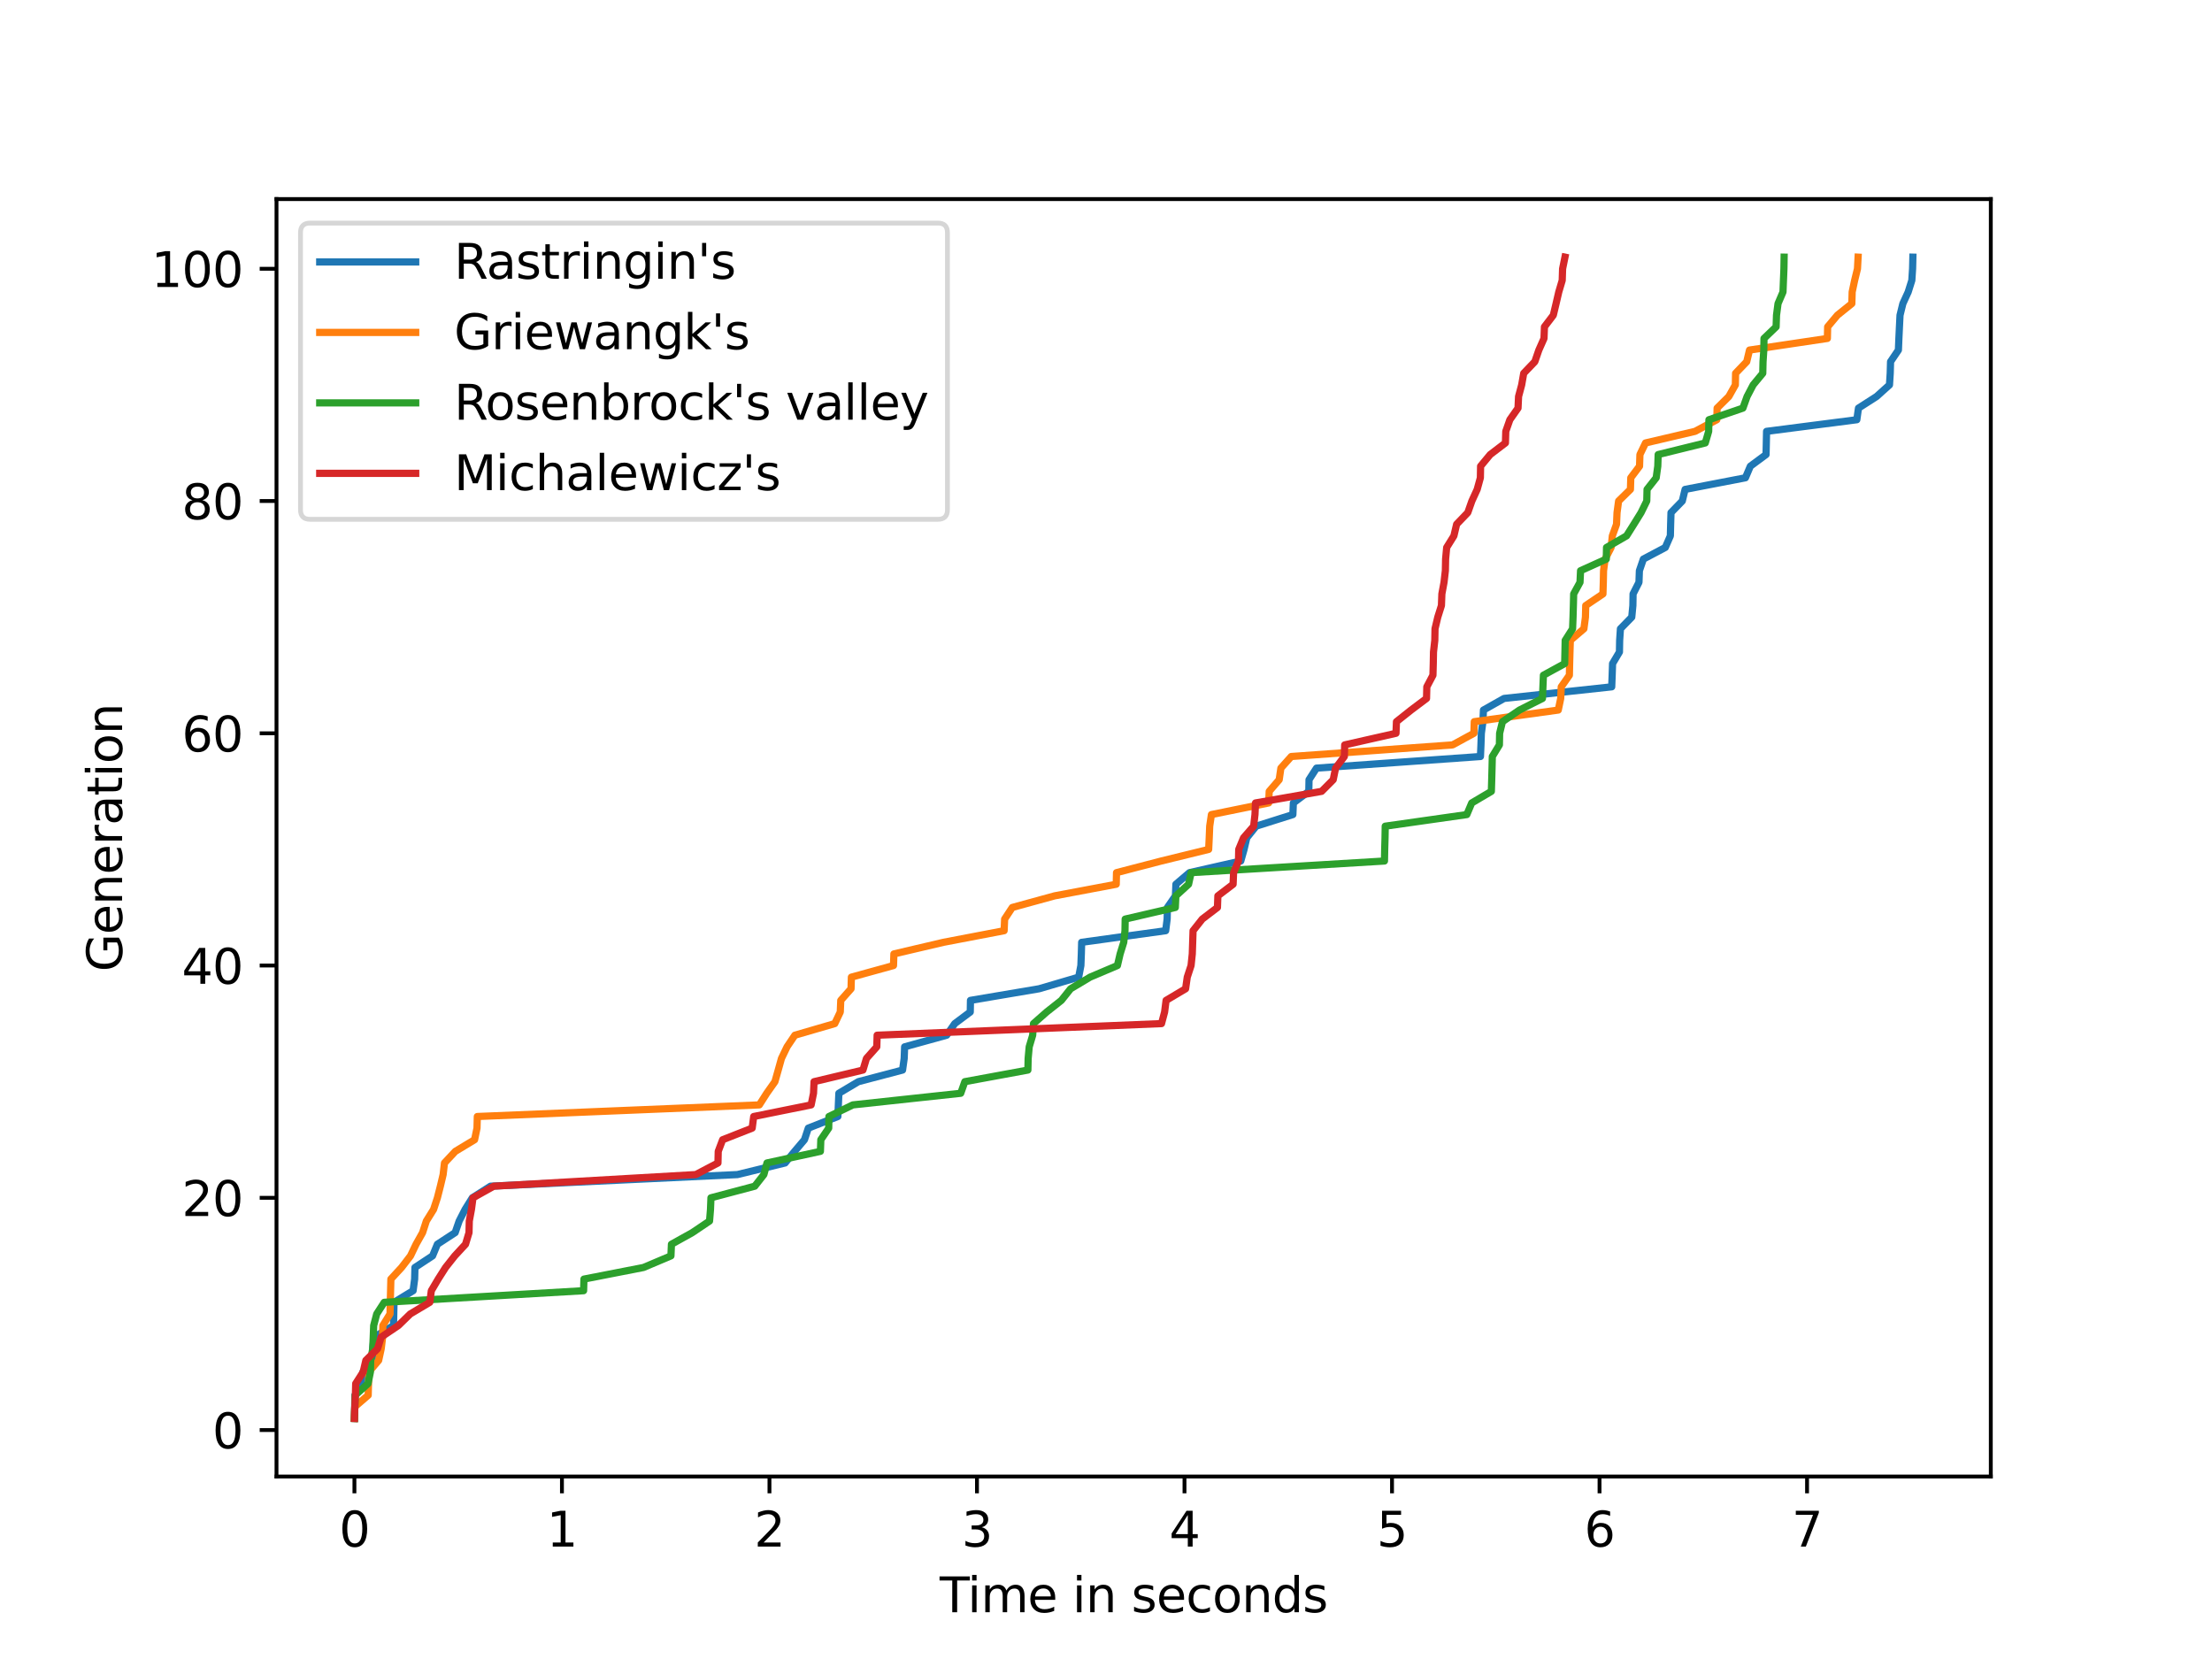 <?xml version="1.0" encoding="utf-8" standalone="no"?>
<!DOCTYPE svg PUBLIC "-//W3C//DTD SVG 1.1//EN"
  "http://www.w3.org/Graphics/SVG/1.1/DTD/svg11.dtd">
<svg xmlns:xlink="http://www.w3.org/1999/xlink" width="460.8pt" height="345.6pt" viewBox="0 0 460.8 345.6" xmlns="http://www.w3.org/2000/svg" version="1.1">
 <defs>
  <style type="text/css">*{stroke-linejoin: round; stroke-linecap: butt}</style>
 </defs>
 <g id="figure_1">
  <g id="patch_1">
   <path d="M 0 345.6 
L 460.8 345.6 
L 460.8 0 
L 0 0 
z
" style="fill: #ffffff"/>
  </g>
  <g id="axes_1">
   <g id="patch_2">
    <path d="M 57.6 307.584 
L 414.72 307.584 
L 414.72 41.472 
L 57.6 41.472 
z
" style="fill: #ffffff"/>
   </g>
   <g id="matplotlib.axis_1">
    <g id="xtick_1">
     <g id="line2d_1">
      <defs>
       <path id="m96d4504f28" d="M 0 0 
L 0 3.5 
" style="stroke: #000000; stroke-width: 0.8"/>
      </defs>
      <g>
       <use xlink:href="#m96d4504f28" x="73.833" y="307.584" style="stroke: #000000; stroke-width: 0.8"/>
      </g>
     </g>
     <g id="text_1">
      <!-- 0 -->
      <g transform="translate(70.651 322.182) scale(0.1 -0.1)">
       <defs>
        <path id="DejaVuSans-30" d="M 2034 4250 
Q 1547 4250 1301 3770 
Q 1056 3291 1056 2328 
Q 1056 1369 1301 889 
Q 1547 409 2034 409 
Q 2525 409 2770 889 
Q 3016 1369 3016 2328 
Q 3016 3291 2770 3770 
Q 2525 4250 2034 4250 
z
M 2034 4750 
Q 2819 4750 3233 4129 
Q 3647 3509 3647 2328 
Q 3647 1150 3233 529 
Q 2819 -91 2034 -91 
Q 1250 -91 836 529 
Q 422 1150 422 2328 
Q 422 3509 836 4129 
Q 1250 4750 2034 4750 
z
" transform="scale(0.016)"/>
       </defs>
       <use xlink:href="#DejaVuSans-30"/>
      </g>
     </g>
    </g>
    <g id="xtick_2">
     <g id="line2d_2">
      <g>
       <use xlink:href="#m96d4504f28" x="117.063" y="307.584" style="stroke: #000000; stroke-width: 0.8"/>
      </g>
     </g>
     <g id="text_2">
      <!-- 1 -->
      <g transform="translate(113.881 322.182) scale(0.1 -0.1)">
       <defs>
        <path id="DejaVuSans-31" d="M 794 531 
L 1825 531 
L 1825 4091 
L 703 3866 
L 703 4441 
L 1819 4666 
L 2450 4666 
L 2450 531 
L 3481 531 
L 3481 0 
L 794 0 
L 794 531 
z
" transform="scale(0.016)"/>
       </defs>
       <use xlink:href="#DejaVuSans-31"/>
      </g>
     </g>
    </g>
    <g id="xtick_3">
     <g id="line2d_3">
      <g>
       <use xlink:href="#m96d4504f28" x="160.292" y="307.584" style="stroke: #000000; stroke-width: 0.8"/>
      </g>
     </g>
     <g id="text_3">
      <!-- 2 -->
      <g transform="translate(157.111 322.182) scale(0.1 -0.1)">
       <defs>
        <path id="DejaVuSans-32" d="M 1228 531 
L 3431 531 
L 3431 0 
L 469 0 
L 469 531 
Q 828 903 1448 1529 
Q 2069 2156 2228 2338 
Q 2531 2678 2651 2914 
Q 2772 3150 2772 3378 
Q 2772 3750 2511 3984 
Q 2250 4219 1831 4219 
Q 1534 4219 1204 4116 
Q 875 4013 500 3803 
L 500 4441 
Q 881 4594 1212 4672 
Q 1544 4750 1819 4750 
Q 2544 4750 2975 4387 
Q 3406 4025 3406 3419 
Q 3406 3131 3298 2873 
Q 3191 2616 2906 2266 
Q 2828 2175 2409 1742 
Q 1991 1309 1228 531 
z
" transform="scale(0.016)"/>
       </defs>
       <use xlink:href="#DejaVuSans-32"/>
      </g>
     </g>
    </g>
    <g id="xtick_4">
     <g id="line2d_4">
      <g>
       <use xlink:href="#m96d4504f28" x="203.522" y="307.584" style="stroke: #000000; stroke-width: 0.8"/>
      </g>
     </g>
     <g id="text_4">
      <!-- 3 -->
      <g transform="translate(200.341 322.182) scale(0.1 -0.1)">
       <defs>
        <path id="DejaVuSans-33" d="M 2597 2516 
Q 3050 2419 3304 2112 
Q 3559 1806 3559 1356 
Q 3559 666 3084 287 
Q 2609 -91 1734 -91 
Q 1441 -91 1130 -33 
Q 819 25 488 141 
L 488 750 
Q 750 597 1062 519 
Q 1375 441 1716 441 
Q 2309 441 2620 675 
Q 2931 909 2931 1356 
Q 2931 1769 2642 2001 
Q 2353 2234 1838 2234 
L 1294 2234 
L 1294 2753 
L 1863 2753 
Q 2328 2753 2575 2939 
Q 2822 3125 2822 3475 
Q 2822 3834 2567 4026 
Q 2313 4219 1838 4219 
Q 1578 4219 1281 4162 
Q 984 4106 628 3988 
L 628 4550 
Q 988 4650 1302 4700 
Q 1616 4750 1894 4750 
Q 2613 4750 3031 4423 
Q 3450 4097 3450 3541 
Q 3450 3153 3228 2886 
Q 3006 2619 2597 2516 
z
" transform="scale(0.016)"/>
       </defs>
       <use xlink:href="#DejaVuSans-33"/>
      </g>
     </g>
    </g>
    <g id="xtick_5">
     <g id="line2d_5">
      <g>
       <use xlink:href="#m96d4504f28" x="246.752" y="307.584" style="stroke: #000000; stroke-width: 0.8"/>
      </g>
     </g>
     <g id="text_5">
      <!-- 4 -->
      <g transform="translate(243.571 322.182) scale(0.1 -0.1)">
       <defs>
        <path id="DejaVuSans-34" d="M 2419 4116 
L 825 1625 
L 2419 1625 
L 2419 4116 
z
M 2253 4666 
L 3047 4666 
L 3047 1625 
L 3713 1625 
L 3713 1100 
L 3047 1100 
L 3047 0 
L 2419 0 
L 2419 1100 
L 313 1100 
L 313 1709 
L 2253 4666 
z
" transform="scale(0.016)"/>
       </defs>
       <use xlink:href="#DejaVuSans-34"/>
      </g>
     </g>
    </g>
    <g id="xtick_6">
     <g id="line2d_6">
      <g>
       <use xlink:href="#m96d4504f28" x="289.982" y="307.584" style="stroke: #000000; stroke-width: 0.8"/>
      </g>
     </g>
     <g id="text_6">
      <!-- 5 -->
      <g transform="translate(286.801 322.182) scale(0.1 -0.1)">
       <defs>
        <path id="DejaVuSans-35" d="M 691 4666 
L 3169 4666 
L 3169 4134 
L 1269 4134 
L 1269 2991 
Q 1406 3038 1543 3061 
Q 1681 3084 1819 3084 
Q 2600 3084 3056 2656 
Q 3513 2228 3513 1497 
Q 3513 744 3044 326 
Q 2575 -91 1722 -91 
Q 1428 -91 1123 -41 
Q 819 9 494 109 
L 494 744 
Q 775 591 1075 516 
Q 1375 441 1709 441 
Q 2250 441 2565 725 
Q 2881 1009 2881 1497 
Q 2881 1984 2565 2268 
Q 2250 2553 1709 2553 
Q 1456 2553 1204 2497 
Q 953 2441 691 2322 
L 691 4666 
z
" transform="scale(0.016)"/>
       </defs>
       <use xlink:href="#DejaVuSans-35"/>
      </g>
     </g>
    </g>
    <g id="xtick_7">
     <g id="line2d_7">
      <g>
       <use xlink:href="#m96d4504f28" x="333.212" y="307.584" style="stroke: #000000; stroke-width: 0.8"/>
      </g>
     </g>
     <g id="text_7">
      <!-- 6 -->
      <g transform="translate(330.03 322.182) scale(0.1 -0.1)">
       <defs>
        <path id="DejaVuSans-36" d="M 2113 2584 
Q 1688 2584 1439 2293 
Q 1191 2003 1191 1497 
Q 1191 994 1439 701 
Q 1688 409 2113 409 
Q 2538 409 2786 701 
Q 3034 994 3034 1497 
Q 3034 2003 2786 2293 
Q 2538 2584 2113 2584 
z
M 3366 4563 
L 3366 3988 
Q 3128 4100 2886 4159 
Q 2644 4219 2406 4219 
Q 1781 4219 1451 3797 
Q 1122 3375 1075 2522 
Q 1259 2794 1537 2939 
Q 1816 3084 2150 3084 
Q 2853 3084 3261 2657 
Q 3669 2231 3669 1497 
Q 3669 778 3244 343 
Q 2819 -91 2113 -91 
Q 1303 -91 875 529 
Q 447 1150 447 2328 
Q 447 3434 972 4092 
Q 1497 4750 2381 4750 
Q 2619 4750 2861 4703 
Q 3103 4656 3366 4563 
z
" transform="scale(0.016)"/>
       </defs>
       <use xlink:href="#DejaVuSans-36"/>
      </g>
     </g>
    </g>
    <g id="xtick_8">
     <g id="line2d_8">
      <g>
       <use xlink:href="#m96d4504f28" x="376.441" y="307.584" style="stroke: #000000; stroke-width: 0.8"/>
      </g>
     </g>
     <g id="text_8">
      <!-- 7 -->
      <g transform="translate(373.26 322.182) scale(0.1 -0.1)">
       <defs>
        <path id="DejaVuSans-37" d="M 525 4666 
L 3525 4666 
L 3525 4397 
L 1831 0 
L 1172 0 
L 2766 4134 
L 525 4134 
L 525 4666 
z
" transform="scale(0.016)"/>
       </defs>
       <use xlink:href="#DejaVuSans-37"/>
      </g>
     </g>
    </g>
    <g id="text_9">
     <!-- Time in seconds -->
     <g transform="translate(195.753 335.861) scale(0.1 -0.1)">
      <defs>
       <path id="DejaVuSans-54" d="M -19 4666 
L 3928 4666 
L 3928 4134 
L 2272 4134 
L 2272 0 
L 1638 0 
L 1638 4134 
L -19 4134 
L -19 4666 
z
" transform="scale(0.016)"/>
       <path id="DejaVuSans-69" d="M 603 3500 
L 1178 3500 
L 1178 0 
L 603 0 
L 603 3500 
z
M 603 4863 
L 1178 4863 
L 1178 4134 
L 603 4134 
L 603 4863 
z
" transform="scale(0.016)"/>
       <path id="DejaVuSans-6d" d="M 3328 2828 
Q 3544 3216 3844 3400 
Q 4144 3584 4550 3584 
Q 5097 3584 5394 3201 
Q 5691 2819 5691 2113 
L 5691 0 
L 5113 0 
L 5113 2094 
Q 5113 2597 4934 2840 
Q 4756 3084 4391 3084 
Q 3944 3084 3684 2787 
Q 3425 2491 3425 1978 
L 3425 0 
L 2847 0 
L 2847 2094 
Q 2847 2600 2669 2842 
Q 2491 3084 2119 3084 
Q 1678 3084 1418 2786 
Q 1159 2488 1159 1978 
L 1159 0 
L 581 0 
L 581 3500 
L 1159 3500 
L 1159 2956 
Q 1356 3278 1631 3431 
Q 1906 3584 2284 3584 
Q 2666 3584 2933 3390 
Q 3200 3197 3328 2828 
z
" transform="scale(0.016)"/>
       <path id="DejaVuSans-65" d="M 3597 1894 
L 3597 1613 
L 953 1613 
Q 991 1019 1311 708 
Q 1631 397 2203 397 
Q 2534 397 2845 478 
Q 3156 559 3463 722 
L 3463 178 
Q 3153 47 2828 -22 
Q 2503 -91 2169 -91 
Q 1331 -91 842 396 
Q 353 884 353 1716 
Q 353 2575 817 3079 
Q 1281 3584 2069 3584 
Q 2775 3584 3186 3129 
Q 3597 2675 3597 1894 
z
M 3022 2063 
Q 3016 2534 2758 2815 
Q 2500 3097 2075 3097 
Q 1594 3097 1305 2825 
Q 1016 2553 972 2059 
L 3022 2063 
z
" transform="scale(0.016)"/>
       <path id="DejaVuSans-20" transform="scale(0.016)"/>
       <path id="DejaVuSans-6e" d="M 3513 2113 
L 3513 0 
L 2938 0 
L 2938 2094 
Q 2938 2591 2744 2837 
Q 2550 3084 2163 3084 
Q 1697 3084 1428 2787 
Q 1159 2491 1159 1978 
L 1159 0 
L 581 0 
L 581 3500 
L 1159 3500 
L 1159 2956 
Q 1366 3272 1645 3428 
Q 1925 3584 2291 3584 
Q 2894 3584 3203 3211 
Q 3513 2838 3513 2113 
z
" transform="scale(0.016)"/>
       <path id="DejaVuSans-73" d="M 2834 3397 
L 2834 2853 
Q 2591 2978 2328 3040 
Q 2066 3103 1784 3103 
Q 1356 3103 1142 2972 
Q 928 2841 928 2578 
Q 928 2378 1081 2264 
Q 1234 2150 1697 2047 
L 1894 2003 
Q 2506 1872 2764 1633 
Q 3022 1394 3022 966 
Q 3022 478 2636 193 
Q 2250 -91 1575 -91 
Q 1294 -91 989 -36 
Q 684 19 347 128 
L 347 722 
Q 666 556 975 473 
Q 1284 391 1588 391 
Q 1994 391 2212 530 
Q 2431 669 2431 922 
Q 2431 1156 2273 1281 
Q 2116 1406 1581 1522 
L 1381 1569 
Q 847 1681 609 1914 
Q 372 2147 372 2553 
Q 372 3047 722 3315 
Q 1072 3584 1716 3584 
Q 2034 3584 2315 3537 
Q 2597 3491 2834 3397 
z
" transform="scale(0.016)"/>
       <path id="DejaVuSans-63" d="M 3122 3366 
L 3122 2828 
Q 2878 2963 2633 3030 
Q 2388 3097 2138 3097 
Q 1578 3097 1268 2742 
Q 959 2388 959 1747 
Q 959 1106 1268 751 
Q 1578 397 2138 397 
Q 2388 397 2633 464 
Q 2878 531 3122 666 
L 3122 134 
Q 2881 22 2623 -34 
Q 2366 -91 2075 -91 
Q 1284 -91 818 406 
Q 353 903 353 1747 
Q 353 2603 823 3093 
Q 1294 3584 2113 3584 
Q 2378 3584 2631 3529 
Q 2884 3475 3122 3366 
z
" transform="scale(0.016)"/>
       <path id="DejaVuSans-6f" d="M 1959 3097 
Q 1497 3097 1228 2736 
Q 959 2375 959 1747 
Q 959 1119 1226 758 
Q 1494 397 1959 397 
Q 2419 397 2687 759 
Q 2956 1122 2956 1747 
Q 2956 2369 2687 2733 
Q 2419 3097 1959 3097 
z
M 1959 3584 
Q 2709 3584 3137 3096 
Q 3566 2609 3566 1747 
Q 3566 888 3137 398 
Q 2709 -91 1959 -91 
Q 1206 -91 779 398 
Q 353 888 353 1747 
Q 353 2609 779 3096 
Q 1206 3584 1959 3584 
z
" transform="scale(0.016)"/>
       <path id="DejaVuSans-64" d="M 2906 2969 
L 2906 4863 
L 3481 4863 
L 3481 0 
L 2906 0 
L 2906 525 
Q 2725 213 2448 61 
Q 2172 -91 1784 -91 
Q 1150 -91 751 415 
Q 353 922 353 1747 
Q 353 2572 751 3078 
Q 1150 3584 1784 3584 
Q 2172 3584 2448 3432 
Q 2725 3281 2906 2969 
z
M 947 1747 
Q 947 1113 1208 752 
Q 1469 391 1925 391 
Q 2381 391 2643 752 
Q 2906 1113 2906 1747 
Q 2906 2381 2643 2742 
Q 2381 3103 1925 3103 
Q 1469 3103 1208 2742 
Q 947 2381 947 1747 
z
" transform="scale(0.016)"/>
      </defs>
      <use xlink:href="#DejaVuSans-54"/>
      <use xlink:href="#DejaVuSans-69" x="57.959"/>
      <use xlink:href="#DejaVuSans-6d" x="85.742"/>
      <use xlink:href="#DejaVuSans-65" x="183.154"/>
      <use xlink:href="#DejaVuSans-20" x="244.678"/>
      <use xlink:href="#DejaVuSans-69" x="276.465"/>
      <use xlink:href="#DejaVuSans-6e" x="304.248"/>
      <use xlink:href="#DejaVuSans-20" x="367.627"/>
      <use xlink:href="#DejaVuSans-73" x="399.414"/>
      <use xlink:href="#DejaVuSans-65" x="451.514"/>
      <use xlink:href="#DejaVuSans-63" x="513.037"/>
      <use xlink:href="#DejaVuSans-6f" x="568.018"/>
      <use xlink:href="#DejaVuSans-6e" x="629.199"/>
      <use xlink:href="#DejaVuSans-64" x="692.578"/>
      <use xlink:href="#DejaVuSans-73" x="756.055"/>
     </g>
    </g>
   </g>
   <g id="matplotlib.axis_2">
    <g id="ytick_1">
     <g id="line2d_9">
      <defs>
       <path id="m969073ad57" d="M 0 0 
L -3.5 0 
" style="stroke: #000000; stroke-width: 0.8"/>
      </defs>
      <g>
       <use xlink:href="#m969073ad57" x="57.6" y="297.907" style="stroke: #000000; stroke-width: 0.8"/>
      </g>
     </g>
     <g id="text_10">
      <!-- 0 -->
      <g transform="translate(44.237 301.706) scale(0.1 -0.1)">
       <use xlink:href="#DejaVuSans-30"/>
      </g>
     </g>
    </g>
    <g id="ytick_2">
     <g id="line2d_10">
      <g>
       <use xlink:href="#m969073ad57" x="57.6" y="249.523" style="stroke: #000000; stroke-width: 0.8"/>
      </g>
     </g>
     <g id="text_11">
      <!-- 20 -->
      <g transform="translate(37.875 253.322) scale(0.1 -0.1)">
       <use xlink:href="#DejaVuSans-32"/>
       <use xlink:href="#DejaVuSans-30" x="63.623"/>
      </g>
     </g>
    </g>
    <g id="ytick_3">
     <g id="line2d_11">
      <g>
       <use xlink:href="#m969073ad57" x="57.6" y="201.139" style="stroke: #000000; stroke-width: 0.8"/>
      </g>
     </g>
     <g id="text_12">
      <!-- 40 -->
      <g transform="translate(37.875 204.938) scale(0.1 -0.1)">
       <use xlink:href="#DejaVuSans-34"/>
       <use xlink:href="#DejaVuSans-30" x="63.623"/>
      </g>
     </g>
    </g>
    <g id="ytick_4">
     <g id="line2d_12">
      <g>
       <use xlink:href="#m969073ad57" x="57.6" y="152.755" style="stroke: #000000; stroke-width: 0.8"/>
      </g>
     </g>
     <g id="text_13">
      <!-- 60 -->
      <g transform="translate(37.875 156.554) scale(0.1 -0.1)">
       <use xlink:href="#DejaVuSans-36"/>
       <use xlink:href="#DejaVuSans-30" x="63.623"/>
      </g>
     </g>
    </g>
    <g id="ytick_5">
     <g id="line2d_13">
      <g>
       <use xlink:href="#m969073ad57" x="57.6" y="104.371" style="stroke: #000000; stroke-width: 0.8"/>
      </g>
     </g>
     <g id="text_14">
      <!-- 80 -->
      <g transform="translate(37.875 108.17) scale(0.1 -0.1)">
       <defs>
        <path id="DejaVuSans-38" d="M 2034 2216 
Q 1584 2216 1326 1975 
Q 1069 1734 1069 1313 
Q 1069 891 1326 650 
Q 1584 409 2034 409 
Q 2484 409 2743 651 
Q 3003 894 3003 1313 
Q 3003 1734 2745 1975 
Q 2488 2216 2034 2216 
z
M 1403 2484 
Q 997 2584 770 2862 
Q 544 3141 544 3541 
Q 544 4100 942 4425 
Q 1341 4750 2034 4750 
Q 2731 4750 3128 4425 
Q 3525 4100 3525 3541 
Q 3525 3141 3298 2862 
Q 3072 2584 2669 2484 
Q 3125 2378 3379 2068 
Q 3634 1759 3634 1313 
Q 3634 634 3220 271 
Q 2806 -91 2034 -91 
Q 1263 -91 848 271 
Q 434 634 434 1313 
Q 434 1759 690 2068 
Q 947 2378 1403 2484 
z
M 1172 3481 
Q 1172 3119 1398 2916 
Q 1625 2713 2034 2713 
Q 2441 2713 2670 2916 
Q 2900 3119 2900 3481 
Q 2900 3844 2670 4047 
Q 2441 4250 2034 4250 
Q 1625 4250 1398 4047 
Q 1172 3844 1172 3481 
z
" transform="scale(0.016)"/>
       </defs>
       <use xlink:href="#DejaVuSans-38"/>
       <use xlink:href="#DejaVuSans-30" x="63.623"/>
      </g>
     </g>
    </g>
    <g id="ytick_6">
     <g id="line2d_14">
      <g>
       <use xlink:href="#m969073ad57" x="57.6" y="55.987" style="stroke: #000000; stroke-width: 0.8"/>
      </g>
     </g>
     <g id="text_15">
      <!-- 100 -->
      <g transform="translate(31.512 59.786) scale(0.1 -0.1)">
       <use xlink:href="#DejaVuSans-31"/>
       <use xlink:href="#DejaVuSans-30" x="63.623"/>
       <use xlink:href="#DejaVuSans-30" x="127.246"/>
      </g>
     </g>
    </g>
    <g id="text_16">
     <!-- Generation -->
     <g transform="translate(25.433 202.421) rotate(-90) scale(0.1 -0.1)">
      <defs>
       <path id="DejaVuSans-47" d="M 3809 666 
L 3809 1919 
L 2778 1919 
L 2778 2438 
L 4434 2438 
L 4434 434 
Q 4069 175 3628 42 
Q 3188 -91 2688 -91 
Q 1594 -91 976 548 
Q 359 1188 359 2328 
Q 359 3472 976 4111 
Q 1594 4750 2688 4750 
Q 3144 4750 3555 4637 
Q 3966 4525 4313 4306 
L 4313 3634 
Q 3963 3931 3569 4081 
Q 3175 4231 2741 4231 
Q 1884 4231 1454 3753 
Q 1025 3275 1025 2328 
Q 1025 1384 1454 906 
Q 1884 428 2741 428 
Q 3075 428 3337 486 
Q 3600 544 3809 666 
z
" transform="scale(0.016)"/>
       <path id="DejaVuSans-72" d="M 2631 2963 
Q 2534 3019 2420 3045 
Q 2306 3072 2169 3072 
Q 1681 3072 1420 2755 
Q 1159 2438 1159 1844 
L 1159 0 
L 581 0 
L 581 3500 
L 1159 3500 
L 1159 2956 
Q 1341 3275 1631 3429 
Q 1922 3584 2338 3584 
Q 2397 3584 2469 3576 
Q 2541 3569 2628 3553 
L 2631 2963 
z
" transform="scale(0.016)"/>
       <path id="DejaVuSans-61" d="M 2194 1759 
Q 1497 1759 1228 1600 
Q 959 1441 959 1056 
Q 959 750 1161 570 
Q 1363 391 1709 391 
Q 2188 391 2477 730 
Q 2766 1069 2766 1631 
L 2766 1759 
L 2194 1759 
z
M 3341 1997 
L 3341 0 
L 2766 0 
L 2766 531 
Q 2569 213 2275 61 
Q 1981 -91 1556 -91 
Q 1019 -91 701 211 
Q 384 513 384 1019 
Q 384 1609 779 1909 
Q 1175 2209 1959 2209 
L 2766 2209 
L 2766 2266 
Q 2766 2663 2505 2880 
Q 2244 3097 1772 3097 
Q 1472 3097 1187 3025 
Q 903 2953 641 2809 
L 641 3341 
Q 956 3463 1253 3523 
Q 1550 3584 1831 3584 
Q 2591 3584 2966 3190 
Q 3341 2797 3341 1997 
z
" transform="scale(0.016)"/>
       <path id="DejaVuSans-74" d="M 1172 4494 
L 1172 3500 
L 2356 3500 
L 2356 3053 
L 1172 3053 
L 1172 1153 
Q 1172 725 1289 603 
Q 1406 481 1766 481 
L 2356 481 
L 2356 0 
L 1766 0 
Q 1100 0 847 248 
Q 594 497 594 1153 
L 594 3053 
L 172 3053 
L 172 3500 
L 594 3500 
L 594 4494 
L 1172 4494 
z
" transform="scale(0.016)"/>
      </defs>
      <use xlink:href="#DejaVuSans-47"/>
      <use xlink:href="#DejaVuSans-65" x="77.49"/>
      <use xlink:href="#DejaVuSans-6e" x="139.014"/>
      <use xlink:href="#DejaVuSans-65" x="202.393"/>
      <use xlink:href="#DejaVuSans-72" x="263.916"/>
      <use xlink:href="#DejaVuSans-61" x="305.029"/>
      <use xlink:href="#DejaVuSans-74" x="366.309"/>
      <use xlink:href="#DejaVuSans-69" x="405.518"/>
      <use xlink:href="#DejaVuSans-6f" x="433.301"/>
      <use xlink:href="#DejaVuSans-6e" x="494.482"/>
     </g>
    </g>
   </g>
   <g id="line2d_15">
    <path d="M 73.833 295.488 
L 73.893 293.069 
L 73.937 290.65 
L 75.211 288.23 
L 75.595 285.811 
L 77.539 283.392 
L 77.641 280.973 
L 77.923 278.554 
L 81.977 276.134 
L 82.031 273.715 
L 82.082 271.296 
L 86.055 268.877 
L 86.378 266.458 
L 86.442 264.038 
L 90.11 261.619 
L 91.112 259.2 
L 94.815 256.781 
L 95.651 254.362 
L 96.888 251.942 
L 98.394 249.523 
L 102.19 247.104 
L 153.616 244.685 
L 163.554 242.266 
L 165.534 239.846 
L 167.585 237.427 
L 168.385 235.008 
L 174.543 232.589 
L 174.646 230.17 
L 174.75 227.75 
L 178.812 225.331 
L 188.018 222.912 
L 188.358 220.493 
L 188.45 218.074 
L 197.211 215.654 
L 198.89 213.235 
L 202.122 210.816 
L 202.167 208.397 
L 216.466 205.978 
L 224.705 203.558 
L 225.168 201.139 
L 225.262 198.72 
L 225.33 196.301 
L 242.832 193.882 
L 243.137 191.462 
L 243.197 189.043 
L 244.864 186.624 
L 244.963 184.205 
L 247.799 181.786 
L 258.478 179.366 
L 259.162 176.947 
L 259.729 174.528 
L 261.676 172.109 
L 269.33 169.69 
L 269.429 167.27 
L 272.647 164.851 
L 272.693 162.432 
L 274.25 160.013 
L 308.405 157.594 
L 308.509 155.174 
L 308.592 152.755 
L 308.918 150.336 
L 309.031 147.917 
L 313.318 145.498 
L 335.75 143.078 
L 335.844 140.659 
L 335.927 138.24 
L 337.359 135.821 
L 337.405 133.402 
L 337.566 130.982 
L 339.925 128.563 
L 340.157 126.144 
L 340.198 123.725 
L 341.426 121.306 
L 341.514 118.886 
L 342.342 116.467 
L 346.912 114.048 
L 347.966 111.629 
L 348.026 109.21 
L 348.099 106.79 
L 350.452 104.371 
L 351.035 101.952 
L 363.604 99.533 
L 364.632 97.114 
L 367.9 94.694 
L 367.957 92.275 
L 368.01 89.856 
L 386.81 87.437 
L 387.155 85.018 
L 390.929 82.598 
L 393.613 80.179 
L 393.767 77.76 
L 393.837 75.341 
L 395.472 72.922 
L 395.572 70.502 
L 395.688 68.083 
L 395.809 65.664 
L 396.402 63.245 
L 397.51 60.826 
L 398.268 58.406 
L 398.427 55.987 
L 398.487 53.568 
" clip-path="url(#pe0198e71ef)" style="fill: none; stroke: #1f77b4; stroke-width: 1.5; stroke-linecap: square"/>
   </g>
   <g id="line2d_16">
    <path d="M 73.833 295.488 
L 73.904 293.069 
L 76.702 290.65 
L 76.767 288.23 
L 76.827 285.811 
L 78.882 283.392 
L 79.41 280.973 
L 79.706 278.554 
L 79.752 276.134 
L 81.251 273.715 
L 81.301 271.296 
L 81.365 268.877 
L 81.427 266.458 
L 83.656 264.038 
L 85.516 261.619 
L 86.674 259.2 
L 88.032 256.781 
L 88.816 254.362 
L 90.323 251.942 
L 91.118 249.523 
L 91.737 247.104 
L 92.312 244.685 
L 92.593 242.266 
L 94.856 239.846 
L 98.863 237.427 
L 99.368 235.008 
L 99.434 232.589 
L 158.182 230.17 
L 159.724 227.75 
L 161.433 225.331 
L 162.117 222.912 
L 162.793 220.493 
L 163.955 218.074 
L 165.584 215.654 
L 173.897 213.235 
L 175.044 210.816 
L 175.146 208.397 
L 177.288 205.978 
L 177.358 203.558 
L 186.133 201.139 
L 186.214 198.72 
L 196.535 196.301 
L 209.177 193.882 
L 209.284 191.462 
L 210.877 189.043 
L 219.689 186.624 
L 232.534 184.205 
L 232.59 181.786 
L 241.902 179.366 
L 251.786 176.947 
L 251.903 174.528 
L 252.002 172.109 
L 252.36 169.69 
L 264.288 167.27 
L 264.398 164.851 
L 266.477 162.432 
L 266.832 160.013 
L 268.998 157.594 
L 302.603 155.174 
L 307.04 152.755 
L 307.116 150.336 
L 324.616 147.917 
L 325.123 145.498 
L 325.238 143.078 
L 326.931 140.659 
L 326.984 138.24 
L 327.051 135.821 
L 327.13 133.402 
L 329.957 130.982 
L 330.277 128.563 
L 330.339 126.144 
L 333.921 123.725 
L 333.999 121.306 
L 334.049 118.886 
L 334.375 116.467 
L 335.627 114.048 
L 335.881 111.629 
L 336.751 109.21 
L 336.858 106.79 
L 337.185 104.371 
L 339.649 101.952 
L 339.723 99.533 
L 341.546 97.114 
L 341.627 94.694 
L 342.794 92.275 
L 353.119 89.856 
L 357.644 87.437 
L 357.707 85.018 
L 360.15 82.598 
L 361.505 80.179 
L 361.556 77.76 
L 363.876 75.341 
L 364.455 72.922 
L 380.676 70.502 
L 380.733 68.083 
L 382.762 65.664 
L 385.771 63.245 
L 385.841 60.826 
L 386.354 58.406 
L 386.945 55.987 
L 387.075 53.568 
" clip-path="url(#pe0198e71ef)" style="fill: none; stroke: #ff7f0e; stroke-width: 1.5; stroke-linecap: square"/>
   </g>
   <g id="line2d_17">
    <path d="M 73.833 295.488 
L 73.921 293.069 
L 73.995 290.65 
L 76.668 288.23 
L 77.164 285.811 
L 77.226 283.392 
L 77.645 280.973 
L 77.749 278.554 
L 77.845 276.134 
L 78.479 273.715 
L 80.045 271.296 
L 121.575 268.877 
L 121.646 266.458 
L 134.053 264.038 
L 139.77 261.619 
L 139.873 259.2 
L 144.218 256.781 
L 147.81 254.362 
L 148.008 251.942 
L 148.104 249.523 
L 157.231 247.104 
L 159.13 244.685 
L 159.773 242.266 
L 170.907 239.846 
L 170.993 237.427 
L 172.635 235.008 
L 172.682 232.589 
L 177.657 230.17 
L 200.136 227.75 
L 200.994 225.331 
L 214.127 222.912 
L 214.183 220.493 
L 214.402 218.074 
L 215.125 215.654 
L 215.293 213.235 
L 218.041 210.816 
L 221.1 208.397 
L 223.028 205.978 
L 227.078 203.558 
L 232.78 201.139 
L 233.342 198.72 
L 234.096 196.301 
L 234.356 193.882 
L 234.397 191.462 
L 244.84 189.043 
L 244.956 186.624 
L 247.603 184.205 
L 248.136 181.786 
L 288.41 179.366 
L 288.457 176.947 
L 288.527 174.528 
L 288.569 172.109 
L 305.566 169.69 
L 306.586 167.27 
L 310.678 164.851 
L 310.751 162.432 
L 310.818 160.013 
L 310.877 157.594 
L 312.351 155.174 
L 312.399 152.755 
L 312.991 150.336 
L 316.539 147.917 
L 321.323 145.498 
L 321.421 143.078 
L 321.522 140.659 
L 325.951 138.24 
L 326.007 135.821 
L 326.058 133.402 
L 327.597 130.982 
L 327.692 128.563 
L 327.763 126.144 
L 327.824 123.725 
L 329.144 121.306 
L 329.259 118.886 
L 334.62 116.467 
L 334.669 114.048 
L 338.842 111.629 
L 340.364 109.21 
L 341.865 106.79 
L 343.051 104.371 
L 343.111 101.952 
L 345.013 99.533 
L 345.346 97.114 
L 345.429 94.694 
L 355.24 92.275 
L 355.947 89.856 
L 356.004 87.437 
L 363.079 85.018 
L 363.949 82.598 
L 365.215 80.179 
L 367.215 77.76 
L 367.272 75.341 
L 367.433 72.922 
L 367.473 70.502 
L 369.997 68.083 
L 370.079 65.664 
L 370.395 63.245 
L 371.429 60.826 
L 371.525 58.406 
L 371.625 55.987 
L 371.666 53.568 
" clip-path="url(#pe0198e71ef)" style="fill: none; stroke: #2ca02c; stroke-width: 1.5; stroke-linecap: square"/>
   </g>
   <g id="line2d_18">
    <path d="M 73.833 295.488 
L 73.923 293.069 
L 74.035 290.65 
L 74.099 288.23 
L 75.652 285.811 
L 76.215 283.392 
L 78.652 280.973 
L 79.396 278.554 
L 82.985 276.134 
L 85.468 273.715 
L 89.529 271.296 
L 89.852 268.877 
L 91.283 266.458 
L 92.823 264.038 
L 94.739 261.619 
L 96.976 259.2 
L 97.704 256.781 
L 97.763 254.362 
L 98.21 251.942 
L 98.532 249.523 
L 102.857 247.104 
L 144.952 244.685 
L 149.565 242.266 
L 149.621 239.846 
L 150.537 237.427 
L 156.694 235.008 
L 157.01 232.589 
L 168.975 230.17 
L 169.47 227.75 
L 169.584 225.331 
L 179.768 222.912 
L 180.495 220.493 
L 182.65 218.074 
L 182.724 215.654 
L 241.963 213.235 
L 242.609 210.816 
L 242.918 208.397 
L 246.982 205.978 
L 247.327 203.558 
L 248.121 201.139 
L 248.374 198.72 
L 248.457 196.301 
L 248.537 193.882 
L 250.451 191.462 
L 253.617 189.043 
L 253.707 186.624 
L 256.879 184.205 
L 256.977 181.786 
L 257.999 179.366 
L 258.048 176.947 
L 259.05 174.528 
L 261.159 172.109 
L 261.434 169.69 
L 261.546 167.27 
L 275.324 164.851 
L 277.73 162.432 
L 278.225 160.013 
L 280.051 157.594 
L 280.126 155.174 
L 290.813 152.755 
L 290.909 150.336 
L 293.955 147.917 
L 297.171 145.498 
L 297.233 143.078 
L 298.508 140.659 
L 298.576 138.24 
L 298.623 135.821 
L 298.895 133.402 
L 298.941 130.982 
L 299.516 128.563 
L 300.277 126.144 
L 300.368 123.725 
L 300.816 121.306 
L 301.097 118.886 
L 301.145 116.467 
L 301.37 114.048 
L 302.874 111.629 
L 303.443 109.21 
L 305.765 106.79 
L 306.616 104.371 
L 307.723 101.952 
L 308.389 99.533 
L 308.434 97.114 
L 310.437 94.694 
L 313.609 92.275 
L 313.683 89.856 
L 314.533 87.437 
L 316.231 85.018 
L 316.344 82.598 
L 316.993 80.179 
L 317.417 77.76 
L 319.736 75.341 
L 320.57 72.922 
L 321.644 70.502 
L 321.736 68.083 
L 323.58 65.664 
L 324.158 63.245 
L 324.719 60.826 
L 325.437 58.406 
L 325.517 55.987 
L 326.01 53.568 
" clip-path="url(#pe0198e71ef)" style="fill: none; stroke: #d62728; stroke-width: 1.5; stroke-linecap: square"/>
   </g>
   <g id="patch_3">
    <path d="M 57.6 307.584 
L 57.6 41.472 
" style="fill: none; stroke: #000000; stroke-width: 0.8; stroke-linejoin: miter; stroke-linecap: square"/>
   </g>
   <g id="patch_4">
    <path d="M 414.72 307.584 
L 414.72 41.472 
" style="fill: none; stroke: #000000; stroke-width: 0.8; stroke-linejoin: miter; stroke-linecap: square"/>
   </g>
   <g id="patch_5">
    <path d="M 57.6 307.584 
L 414.72 307.584 
" style="fill: none; stroke: #000000; stroke-width: 0.8; stroke-linejoin: miter; stroke-linecap: square"/>
   </g>
   <g id="patch_6">
    <path d="M 57.6 41.472 
L 414.72 41.472 
" style="fill: none; stroke: #000000; stroke-width: 0.8; stroke-linejoin: miter; stroke-linecap: square"/>
   </g>
   <g id="legend_1">
    <g id="patch_7">
     <path d="M 64.6 108.184 
L 195.37 108.184 
Q 197.37 108.184 197.37 106.184 
L 197.37 48.472 
Q 197.37 46.472 195.37 46.472 
L 64.6 46.472 
Q 62.6 46.472 62.6 48.472 
L 62.6 106.184 
Q 62.6 108.184 64.6 108.184 
z
" style="fill: #ffffff; opacity: 0.8; stroke: #cccccc; stroke-linejoin: miter"/>
    </g>
    <g id="line2d_19">
     <path d="M 66.6 54.57 
L 76.6 54.57 
L 86.6 54.57 
" style="fill: none; stroke: #1f77b4; stroke-width: 1.5; stroke-linecap: square"/>
    </g>
    <g id="text_17">
     <!-- Rastringin's -->
     <g transform="translate(94.6 58.07) scale(0.1 -0.1)">
      <defs>
       <path id="DejaVuSans-52" d="M 2841 2188 
Q 3044 2119 3236 1894 
Q 3428 1669 3622 1275 
L 4263 0 
L 3584 0 
L 2988 1197 
Q 2756 1666 2539 1819 
Q 2322 1972 1947 1972 
L 1259 1972 
L 1259 0 
L 628 0 
L 628 4666 
L 2053 4666 
Q 2853 4666 3247 4331 
Q 3641 3997 3641 3322 
Q 3641 2881 3436 2590 
Q 3231 2300 2841 2188 
z
M 1259 4147 
L 1259 2491 
L 2053 2491 
Q 2509 2491 2742 2702 
Q 2975 2913 2975 3322 
Q 2975 3731 2742 3939 
Q 2509 4147 2053 4147 
L 1259 4147 
z
" transform="scale(0.016)"/>
       <path id="DejaVuSans-67" d="M 2906 1791 
Q 2906 2416 2648 2759 
Q 2391 3103 1925 3103 
Q 1463 3103 1205 2759 
Q 947 2416 947 1791 
Q 947 1169 1205 825 
Q 1463 481 1925 481 
Q 2391 481 2648 825 
Q 2906 1169 2906 1791 
z
M 3481 434 
Q 3481 -459 3084 -895 
Q 2688 -1331 1869 -1331 
Q 1566 -1331 1297 -1286 
Q 1028 -1241 775 -1147 
L 775 -588 
Q 1028 -725 1275 -790 
Q 1522 -856 1778 -856 
Q 2344 -856 2625 -561 
Q 2906 -266 2906 331 
L 2906 616 
Q 2728 306 2450 153 
Q 2172 0 1784 0 
Q 1141 0 747 490 
Q 353 981 353 1791 
Q 353 2603 747 3093 
Q 1141 3584 1784 3584 
Q 2172 3584 2450 3431 
Q 2728 3278 2906 2969 
L 2906 3500 
L 3481 3500 
L 3481 434 
z
" transform="scale(0.016)"/>
       <path id="DejaVuSans-27" d="M 1147 4666 
L 1147 2931 
L 616 2931 
L 616 4666 
L 1147 4666 
z
" transform="scale(0.016)"/>
      </defs>
      <use xlink:href="#DejaVuSans-52"/>
      <use xlink:href="#DejaVuSans-61" x="67.232"/>
      <use xlink:href="#DejaVuSans-73" x="128.512"/>
      <use xlink:href="#DejaVuSans-74" x="180.611"/>
      <use xlink:href="#DejaVuSans-72" x="219.82"/>
      <use xlink:href="#DejaVuSans-69" x="260.934"/>
      <use xlink:href="#DejaVuSans-6e" x="288.717"/>
      <use xlink:href="#DejaVuSans-67" x="352.096"/>
      <use xlink:href="#DejaVuSans-69" x="415.572"/>
      <use xlink:href="#DejaVuSans-6e" x="443.355"/>
      <use xlink:href="#DejaVuSans-27" x="506.734"/>
      <use xlink:href="#DejaVuSans-73" x="534.225"/>
     </g>
    </g>
    <g id="line2d_20">
     <path d="M 66.6 69.249 
L 76.6 69.249 
L 86.6 69.249 
" style="fill: none; stroke: #ff7f0e; stroke-width: 1.5; stroke-linecap: square"/>
    </g>
    <g id="text_18">
     <!-- Griewangk's -->
     <g transform="translate(94.6 72.749) scale(0.1 -0.1)">
      <defs>
       <path id="DejaVuSans-77" d="M 269 3500 
L 844 3500 
L 1563 769 
L 2278 3500 
L 2956 3500 
L 3675 769 
L 4391 3500 
L 4966 3500 
L 4050 0 
L 3372 0 
L 2619 2869 
L 1863 0 
L 1184 0 
L 269 3500 
z
" transform="scale(0.016)"/>
       <path id="DejaVuSans-6b" d="M 581 4863 
L 1159 4863 
L 1159 1991 
L 2875 3500 
L 3609 3500 
L 1753 1863 
L 3688 0 
L 2938 0 
L 1159 1709 
L 1159 0 
L 581 0 
L 581 4863 
z
" transform="scale(0.016)"/>
      </defs>
      <use xlink:href="#DejaVuSans-47"/>
      <use xlink:href="#DejaVuSans-72" x="77.49"/>
      <use xlink:href="#DejaVuSans-69" x="118.604"/>
      <use xlink:href="#DejaVuSans-65" x="146.387"/>
      <use xlink:href="#DejaVuSans-77" x="207.91"/>
      <use xlink:href="#DejaVuSans-61" x="289.697"/>
      <use xlink:href="#DejaVuSans-6e" x="350.977"/>
      <use xlink:href="#DejaVuSans-67" x="414.355"/>
      <use xlink:href="#DejaVuSans-6b" x="477.832"/>
      <use xlink:href="#DejaVuSans-27" x="535.742"/>
      <use xlink:href="#DejaVuSans-73" x="563.232"/>
     </g>
    </g>
    <g id="line2d_21">
     <path d="M 66.6 83.927 
L 76.6 83.927 
L 86.6 83.927 
" style="fill: none; stroke: #2ca02c; stroke-width: 1.5; stroke-linecap: square"/>
    </g>
    <g id="text_19">
     <!-- Rosenbrock's valley -->
     <g transform="translate(94.6 87.427) scale(0.1 -0.1)">
      <defs>
       <path id="DejaVuSans-62" d="M 3116 1747 
Q 3116 2381 2855 2742 
Q 2594 3103 2138 3103 
Q 1681 3103 1420 2742 
Q 1159 2381 1159 1747 
Q 1159 1113 1420 752 
Q 1681 391 2138 391 
Q 2594 391 2855 752 
Q 3116 1113 3116 1747 
z
M 1159 2969 
Q 1341 3281 1617 3432 
Q 1894 3584 2278 3584 
Q 2916 3584 3314 3078 
Q 3713 2572 3713 1747 
Q 3713 922 3314 415 
Q 2916 -91 2278 -91 
Q 1894 -91 1617 61 
Q 1341 213 1159 525 
L 1159 0 
L 581 0 
L 581 4863 
L 1159 4863 
L 1159 2969 
z
" transform="scale(0.016)"/>
       <path id="DejaVuSans-76" d="M 191 3500 
L 800 3500 
L 1894 563 
L 2988 3500 
L 3597 3500 
L 2284 0 
L 1503 0 
L 191 3500 
z
" transform="scale(0.016)"/>
       <path id="DejaVuSans-6c" d="M 603 4863 
L 1178 4863 
L 1178 0 
L 603 0 
L 603 4863 
z
" transform="scale(0.016)"/>
       <path id="DejaVuSans-79" d="M 2059 -325 
Q 1816 -950 1584 -1140 
Q 1353 -1331 966 -1331 
L 506 -1331 
L 506 -850 
L 844 -850 
Q 1081 -850 1212 -737 
Q 1344 -625 1503 -206 
L 1606 56 
L 191 3500 
L 800 3500 
L 1894 763 
L 2988 3500 
L 3597 3500 
L 2059 -325 
z
" transform="scale(0.016)"/>
      </defs>
      <use xlink:href="#DejaVuSans-52"/>
      <use xlink:href="#DejaVuSans-6f" x="64.982"/>
      <use xlink:href="#DejaVuSans-73" x="126.164"/>
      <use xlink:href="#DejaVuSans-65" x="178.264"/>
      <use xlink:href="#DejaVuSans-6e" x="239.787"/>
      <use xlink:href="#DejaVuSans-62" x="303.166"/>
      <use xlink:href="#DejaVuSans-72" x="366.643"/>
      <use xlink:href="#DejaVuSans-6f" x="405.506"/>
      <use xlink:href="#DejaVuSans-63" x="466.688"/>
      <use xlink:href="#DejaVuSans-6b" x="521.668"/>
      <use xlink:href="#DejaVuSans-27" x="579.578"/>
      <use xlink:href="#DejaVuSans-73" x="607.068"/>
      <use xlink:href="#DejaVuSans-20" x="659.168"/>
      <use xlink:href="#DejaVuSans-76" x="690.955"/>
      <use xlink:href="#DejaVuSans-61" x="750.135"/>
      <use xlink:href="#DejaVuSans-6c" x="811.414"/>
      <use xlink:href="#DejaVuSans-6c" x="839.197"/>
      <use xlink:href="#DejaVuSans-65" x="866.98"/>
      <use xlink:href="#DejaVuSans-79" x="928.504"/>
     </g>
    </g>
    <g id="line2d_22">
     <path d="M 66.6 98.605 
L 76.6 98.605 
L 86.6 98.605 
" style="fill: none; stroke: #d62728; stroke-width: 1.5; stroke-linecap: square"/>
    </g>
    <g id="text_20">
     <!-- Michalewicz's -->
     <g transform="translate(94.6 102.105) scale(0.1 -0.1)">
      <defs>
       <path id="DejaVuSans-4d" d="M 628 4666 
L 1569 4666 
L 2759 1491 
L 3956 4666 
L 4897 4666 
L 4897 0 
L 4281 0 
L 4281 4097 
L 3078 897 
L 2444 897 
L 1241 4097 
L 1241 0 
L 628 0 
L 628 4666 
z
" transform="scale(0.016)"/>
       <path id="DejaVuSans-68" d="M 3513 2113 
L 3513 0 
L 2938 0 
L 2938 2094 
Q 2938 2591 2744 2837 
Q 2550 3084 2163 3084 
Q 1697 3084 1428 2787 
Q 1159 2491 1159 1978 
L 1159 0 
L 581 0 
L 581 4863 
L 1159 4863 
L 1159 2956 
Q 1366 3272 1645 3428 
Q 1925 3584 2291 3584 
Q 2894 3584 3203 3211 
Q 3513 2838 3513 2113 
z
" transform="scale(0.016)"/>
       <path id="DejaVuSans-7a" d="M 353 3500 
L 3084 3500 
L 3084 2975 
L 922 459 
L 3084 459 
L 3084 0 
L 275 0 
L 275 525 
L 2438 3041 
L 353 3041 
L 353 3500 
z
" transform="scale(0.016)"/>
      </defs>
      <use xlink:href="#DejaVuSans-4d"/>
      <use xlink:href="#DejaVuSans-69" x="86.279"/>
      <use xlink:href="#DejaVuSans-63" x="114.062"/>
      <use xlink:href="#DejaVuSans-68" x="169.043"/>
      <use xlink:href="#DejaVuSans-61" x="232.422"/>
      <use xlink:href="#DejaVuSans-6c" x="293.701"/>
      <use xlink:href="#DejaVuSans-65" x="321.484"/>
      <use xlink:href="#DejaVuSans-77" x="383.008"/>
      <use xlink:href="#DejaVuSans-69" x="464.795"/>
      <use xlink:href="#DejaVuSans-63" x="492.578"/>
      <use xlink:href="#DejaVuSans-7a" x="547.559"/>
      <use xlink:href="#DejaVuSans-27" x="600.049"/>
      <use xlink:href="#DejaVuSans-73" x="627.539"/>
     </g>
    </g>
   </g>
  </g>
 </g>
 <defs>
  <clipPath id="pe0198e71ef">
   <rect x="57.6" y="41.472" width="357.12" height="266.112"/>
  </clipPath>
 </defs>
</svg>
